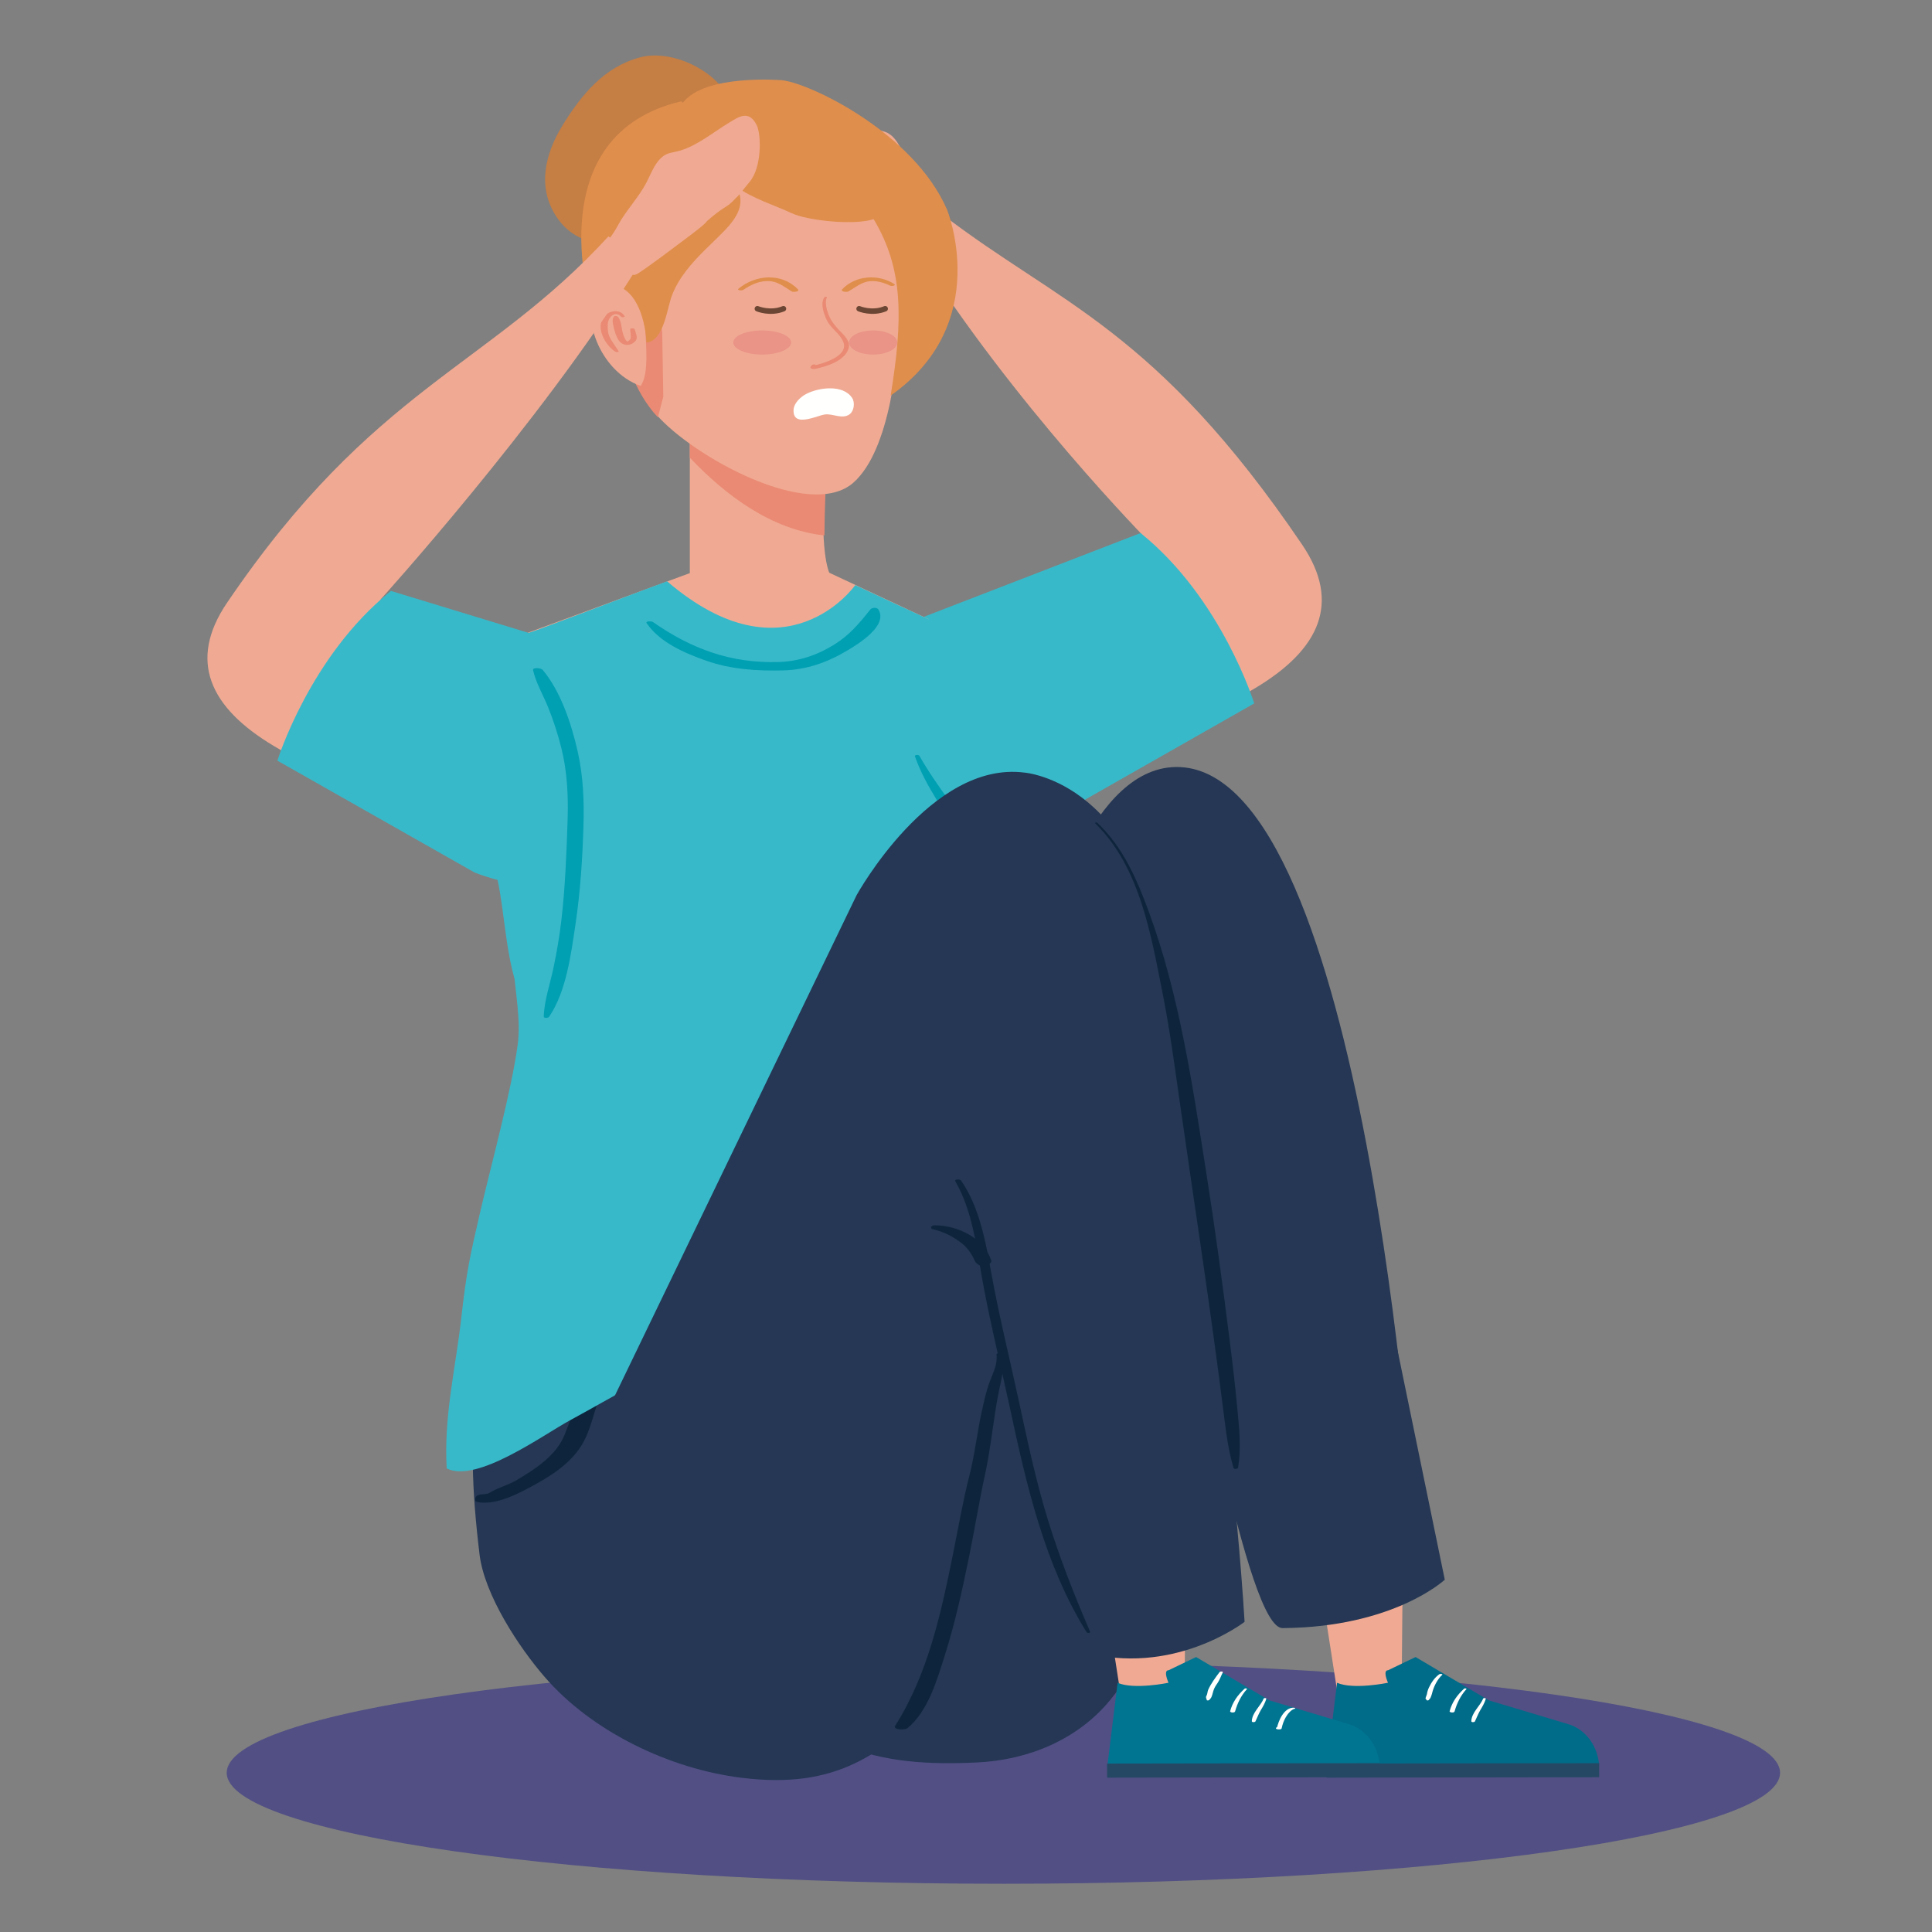 <?xml version="1.0" encoding="UTF-8"?>
<svg width="801px" height="801px" viewBox="0 0 801 801" version="1.1" xmlns="http://www.w3.org/2000/svg" xmlns:xlink="http://www.w3.org/1999/xlink">
    <rect x="0" y="0" width="801" height="801" fill="#808080" stroke="none"/>
    <title>Group</title>
    <g id="Page-1" stroke="none" stroke-width="1" fill="none" fill-rule="evenodd">
        <g id="Group" transform="translate(0.663, 0.838)">
            <rect id="Rectangle" stroke="#979797" fill="#D8D8D8" opacity="0" x="0.5" y="0.5" width="799" height="799"></rect>
            <g id="3" transform="translate(85.337, 22.162)">
                <path d="M652,712 C652,737.401 507.838,758 330.001,758 C152.166,758 8,737.401 8,712 C8,686.599 152.166,666 330.001,666 C507.838,666 652,686.599 652,712" id="Fill-141" fill="#514F84" fill-rule="nonzero"></path>
                <polyline id="Fill-143" fill="#F0AA93" fill-rule="nonzero" points="496 579 495.012 688.944 470.069 689 453 579.078 496 579"></polyline>
                <path d="M464,708.706 L577,708.55 C575.454,695.027 564.862,692.037 564.862,692.037 L531.251,681.963 L500.886,664 L489.443,669.5 C489.443,669.5 487.135,669.088 489.451,674.666 C489.451,674.666 475.155,677.645 468.344,674.677 L464.003,710" id="Fill-144" fill="#006C89" fill-rule="nonzero"></path>
                <polyline id="Fill-145" fill="#254864" fill-rule="nonzero" points="464.015 714 577 713.819 576.992 708 464 708.169 464.015 714"></polyline>
                <path d="M528.921,681.226 C527.631,684.321 524.138,687.016 524,690.581 C523.979,691.155 525.303,691.086 525.494,690.696 C526.251,689.137 526.818,687.566 527.698,686.064 C528.574,684.574 529.499,683.072 529.989,681.386 C530.118,680.928 529.065,680.882 528.921,681.226" id="Fill-147" fill="#FFFFFE" fill-rule="nonzero"></path>
                <path d="M521.022,677.107 C518.102,679.791 516.011,682.692 515,686.51 C515.679,686.466 516.359,686.422 517.038,686.379 C516.905,686.073 516.716,685.801 516.471,685.572 C516.281,685.353 515.795,685.353 515.605,685.572 C515.359,685.801 515.17,686.073 515.037,686.379 C514.702,686.979 516.841,687.35 517.075,686.51 C517.999,683.194 519.577,679.943 521.935,677.358 C522.264,676.998 521.247,676.9 521.022,677.107" id="Fill-148" fill="#FFFFFE" fill-rule="nonzero"></path>
                <path d="M510.803,671.095 C508.856,672.437 507.465,674.484 506.445,676.621 C506.02,677.515 505.722,678.455 505.587,679.439 C505.559,679.641 505.132,680.558 505,681.095 C505.009,681.207 505.056,681.296 505.143,681.363 C505.233,681.497 505.324,681.632 505.416,681.755 C505.724,681.732 506.034,681.721 506.344,681.699 C506.331,681.676 506.317,681.665 506.304,681.643 C506.17,681.475 505.527,681.352 505.446,681.643 C505.442,681.665 505.436,681.676 505.432,681.699 C505.331,682.057 506.132,682.068 506.296,681.878 C506.942,681.128 506.973,681.229 507.357,680.233 C507.578,679.663 507.723,679.025 507.917,678.332 C508.595,675.893 510.058,673.119 511.904,671.419 C512.357,670.994 511.078,670.905 510.803,671.095" id="Fill-149" fill="#FFFFFE" fill-rule="nonzero"></path>
                <path d="M318.963,707.706 C340.302,706.731 360.76,698.262 374.264,681.829 C401.575,648.614 401.127,599.795 399.248,558.257 C397.048,509.55 365.714,433.801 305.149,476.661 C275.547,497.609 266.232,537.175 256.74,570.098 C249.215,596.199 239.893,631.172 240,658.438 C240.083,679.185 243.375,691.922 262.653,700.144 C280.657,707.818 299.598,708.602 318.963,707.706" id="Fill-150" fill="#253754" fill-rule="nonzero"></path>
                <polyline id="Fill-151" fill="#F0AA93" fill-rule="nonzero" points="406 579 405.015 688.944 380.072 689 363 579.078 406 579"></polyline>
                <path d="M373,708.706 L486,708.55 C484.449,695.027 473.864,692.037 473.864,692.037 L440.25,681.963 L409.89,664 L398.447,669.5 C398.447,669.5 396.137,669.088 398.454,674.666 C398.454,674.666 384.159,677.645 377.346,674.677 L373.008,710" id="Fill-152" fill="#007592" fill-rule="nonzero"></path>
                <polyline id="Fill-153" fill="#254864" fill-rule="nonzero" points="373.015 714 486 713.819 485.992 708 373 708.169 373.015 714"></polyline>
                <path d="M450.468,685.004 C446.349,684.821 443.957,690.522 443.407,693.556 C443.733,693.405 444.06,693.254 444.387,693.114 C444.147,693.114 443.914,693.124 443.677,693.157 C444.064,693.286 444.45,693.427 444.838,693.556 C444.77,693.297 444.599,693.2 444.375,692.995 C444.186,692.822 443.639,692.822 443.452,692.995 C443.246,693.2 443.061,693.297 443.004,693.556 C442.946,693.815 443.509,693.945 443.677,693.967 C443.914,693.988 444.147,693.999 444.387,693.999 C444.723,694.01 445.286,693.934 445.366,693.556 C445.712,691.926 446.237,690.414 447.083,688.946 C447.8,687.704 449.196,685.868 450.744,685.458 C451.318,685.317 450.793,685.015 450.468,685.004" id="Fill-154" fill="#FFFFFE" fill-rule="nonzero"></path>
                <path d="M437.92,681.226 C436.631,684.321 433.132,687.027 433,690.581 C432.979,691.155 434.303,691.086 434.495,690.696 C435.25,689.137 435.819,687.566 436.702,686.064 C437.577,684.585 438.5,683.072 438.989,681.386 C439.119,680.928 438.064,680.882 437.92,681.226" id="Fill-155" fill="#FFFFFE" fill-rule="nonzero"></path>
                <path d="M430.022,677.107 C427.102,679.791 425.012,682.692 424,686.51 C424.679,686.466 425.359,686.422 426.038,686.379 C425.905,686.073 425.716,685.801 425.471,685.572 C425.281,685.353 424.794,685.353 424.605,685.572 C424.359,685.801 424.17,686.073 424.037,686.379 C423.702,686.979 425.841,687.35 426.075,686.51 C427,683.194 428.577,679.943 430.935,677.358 C431.264,676.998 430.247,676.9 430.022,677.107" id="Fill-156" fill="#FFFFFE" fill-rule="nonzero"></path>
                <path d="M419.653,670.209 C417.962,672.449 416.049,675.014 414.922,677.567 C414.559,678.385 414.649,679.281 414.208,680.042 C413.759,680.826 414.151,681.05 414.325,681.778 C414.638,681.733 414.95,681.7 415.262,681.655 C415.25,681.644 415.236,681.632 415.223,681.61 C415.053,681.431 414.39,681.442 414.335,681.722 C414.332,681.744 414.329,681.756 414.325,681.778 C414.259,682.125 415.17,682.002 415.313,681.834 C415.843,681.218 416.083,681.084 416.369,680.322 C416.734,679.359 416.932,678.239 417.348,677.209 C417.737,676.246 418.405,675.383 418.961,674.51 C419.784,673.211 420.264,671.744 420.971,670.388 C421.212,669.918 419.891,669.896 419.653,670.209" id="Fill-157" fill="#FFFFFE" fill-rule="nonzero"></path>
                <path d="M293.89,80.45 C333.802,144.229 390.083,201.299 390.083,201.299 C395.659,212.31 376.864,217.955 376.864,217.955 C289.574,239.013 296.1,250.651 296.1,250.651 C262.861,278.072 298.167,298.133 303.06,297.259 C326.354,301.841 372.019,299.656 434.546,262.2 C461.093,246.305 470.138,226.838 453.898,202.867 C393.214,113.325 352.945,102.964 304.852,66 C304.852,66 295.146,72.911 293.89,80.45" id="Fill-158" fill="#F0AA93" fill-rule="nonzero"></path>
                <path d="M289.958,43.621 C288.271,40.375 286.732,36.193 284.057,33.611 C281.426,31.075 279.084,31.379 275.921,30.421 C268.766,28.246 262.073,22.7 255.645,18.822 C251.841,16.522 247.555,13.377 244.295,19.848 C242.335,23.737 242.115,37.241 247.103,43.249 C251.385,48.412 249.838,47.138 254.586,51.783 C257.031,54.184 258.221,53.812 264.565,59.38 C266.004,60.643 264.009,59.741 274.538,67.598 C279.45,71.261 287.839,77.664 292.954,81.023 C297.273,83.853 295.764,79.941 299.67,76.819 C301.311,75.511 304.121,73.73 305.37,72.107 C308.689,67.823 306.656,70.439 301.834,61.477 C298.443,55.176 293.261,50.002 289.958,43.621" id="Fill-159" fill="#F0AA93" fill-rule="nonzero"></path>
                <path d="M434,268.63 C434,268.63 420.525,225.023 386.876,198 L295.5,233.315 C295.5,233.315 260.911,256.545 279.477,295.933 C279.477,295.933 299.673,335.544 352.181,315.179 L434,268.63" id="Fill-160" fill="#38B9C9" fill-rule="nonzero"></path>
                <path d="M179.466,0.753 C164.427,4.729 155.052,16.306 147.255,28.928 C139.99,40.674 136.259,55.172 145.389,67.861 C154.893,81.056 172.974,80.27 184.966,71.814 C194.659,64.986 203.956,55.789 210.291,45.829 C216.089,36.71 220.263,22.28 213.55,13.578 C206.264,4.156 190.917,-2.267 179.466,0.753" id="Fill-161" fill="#C57E44" fill-rule="nonzero"></path>
                <path d="M392,449.817 C409.601,528.811 431.179,652.1 445.741,652 C491.859,651.709 513,631.941 513,631.941 L474.026,442.609 C474.026,442.609 448.989,371.416 392,449.817" id="Fill-162" fill="#253754" fill-rule="nonzero"></path>
                <polyline id="Fill-163" fill="#F0AA93" fill-rule="nonzero" points="207.108 212 110 247.723 163.469 487 291.45 487 299 233.722 252.559 212 207.108 212"></polyline>
                <path d="M258,215 L200,215 L200,146 L258,146 C258,146 251.819,200.361 258,215" id="Fill-164" fill="#F0AA93" fill-rule="nonzero"></path>
                <path d="M255.805,199 C255.915,178.798 258,146 258,146 L200,146 L200,166.765 C214.656,182.212 233.66,196.623 255.805,199" id="Fill-165" fill="#EA8A74" fill-rule="nonzero"></path>
                <path d="M190.571,218 C176.747,223.074 152.083,232.506 138.259,237.601 C129.763,240.731 120.42,243.066 112.217,246.81 C102.983,251.023 101.665,262.265 104.023,271.585 C106.241,280.358 113.993,290.46 114.001,299.479 C114.009,316.454 116.491,324.634 120.154,341.151 C123.757,357.412 123.639,378.868 131.561,393.351 C135.812,401.129 135.65,409.734 136.357,418.373 C137.066,427.045 138.879,431.481 138.584,440.164 C138.289,448.814 144.088,469.131 141.995,480.731 C139.423,495.024 202.502,490.218 215.315,490.241 C255.41,490.285 269.499,493.325 295.43,480.183 L300,234.226 L268.592,219.576 C268.592,219.576 239.987,260.41 190.571,218" id="Fill-166" fill="#38B9C9" fill-rule="nonzero"></path>
                <path d="M306.621,237.398 C308.763,282.747 318.6,310.658 319.938,340.917 C320.434,352.028 317.92,361.35 313.93,371.623 C303.827,397.645 299.503,429.636 297.678,442.301 C289.267,500.694 279.986,499.487 249.227,492.914 C231.025,489.024 227.211,420.28 223.952,403.513 C218.934,377.681 223.05,346.606 242.634,327.414 C256.617,313.699 274.768,309.854 282.033,290.113 C287.354,275.66 263.048,255.316 278.95,249.258 C279.232,249.873 288.803,228.355 288.633,229.015" id="Fill-167" fill="#38B9C9" fill-rule="nonzero"></path>
                <path d="M286.998,104.483 C286.851,125.902 282.964,163.45 267.966,176.973 C249.776,193.358 200.795,165.888 186.174,148.921 C167.865,127.703 166.381,89.216 171.663,62.551 C177.69,32.151 207.588,12.812 238.525,20.809 C269.442,28.795 287.198,76.398 286.998,104.483" id="Fill-168" fill="#F0AA93" fill-rule="nonzero"></path>
                <path d="M172.388,60.92 C173.678,55.153 175.835,49.813 178.682,45 L188.563,114.794 L189,141.518 L186.761,150 C186.086,149.282 185.449,148.564 184.879,147.88 C167.005,126.171 166.443,87.543 172.388,60.92" id="Fill-169" fill="#EA8A74" fill-rule="nonzero"></path>
                <path d="M161.761,97.732 C154.42,107.014 162.173,130.86 179.621,137 C183.212,131.908 181.718,119.483 181.551,113.288 C181.391,107.193 180.944,101.398 176.745,96.696 C175.453,95.258 167.18,90.902 161.761,97.732" id="Fill-170" fill="#F0AA93" fill-rule="nonzero"></path>
                <path d="M175.254,113.567 C175.34,114.787 175.583,115.985 175.489,117.204 C175.45,117.712 174.907,118.057 174.532,118.359 C173.958,118.812 173.662,118.51 174.407,118.769 C173.235,118.359 172.673,116.416 172.338,115.456 C171.563,113.243 171.812,110.146 170.129,108.3 C169.804,107.944 168.781,107.858 168.484,108.3 C167.672,109.52 168.062,111.074 168.358,112.369 C168.803,114.333 169.366,116.373 170.501,118.1 C171.455,119.557 173.237,120.323 175.066,119.87 C176.036,119.633 176.815,119.093 177.451,118.381 C178.669,117.032 177.533,115.089 177.169,113.567 C177.028,112.984 175.212,112.963 175.254,113.567" id="Fill-171" fill="#EA8A74" fill-rule="nonzero"></path>
                <path d="M172.962,108.084 C171.07,104.876 166.532,105.749 164.478,108.163 C160.603,112.72 165.102,120.497 169.311,122.934 C169.512,123.047 170.766,123.059 170.481,122.605 C169.156,120.451 167.539,118.57 166.542,116.212 C165.907,114.715 165.945,112.947 165.993,111.36 C166.073,108.651 169.01,105.499 171.572,108.367 C171.826,108.651 173.248,108.571 172.962,108.084" id="Fill-172" fill="#EA8A74" fill-rule="nonzero"></path>
                <path d="M196.426,19 C198.467,20.592 200.046,22.903 201.064,25.056 C204.991,30.001 216.584,50.535 218.741,53.664 C224.591,62.165 217.907,69.219 211.968,75.05 C210.096,76.889 208.186,78.706 206.322,80.568 C200.705,86.141 195.432,92.051 192.535,99.621 C190.626,104.623 189.208,118.45 182.039,119 C181.608,111.778 178.953,97.042 168.334,95.147 C167.002,94.664 162.498,95.068 158.76,103.154 C158.76,103.154 137.418,32.906 196.426,19" id="Fill-173" fill="#E08E4C" fill-rule="nonzero"></path>
                <path d="M221.544,57.759 L197,19.75 C205.989,7.57 238.046,10.25 238.054,10.25 C249.135,11.181 292.663,31.762 306.604,63.827 C306.604,63.827 326.013,110.999 283.263,141 C288.392,109.294 288.619,88.59 276.204,67.853 C268.213,70.556 248.775,68.459 242.26,65.408 C235.106,62.066 225.69,59.217 219.388,54.417" id="Fill-174" fill="#E08E4C" fill-rule="nonzero"></path>
                <path d="M500,603.671 C500,603.671 479.901,298.865 403.376,295.037 C365.73,293.157 348.789,363.479 348.789,363.479 L323.741,527.853 L295.815,476.267 C295.815,476.267 229.191,479.076 142.715,476.815 C108.736,528.816 106.431,568.627 112.824,621.501 C114.855,638.29 129.247,660.093 139.894,672.349 C159.648,695.114 191.788,710.392 221.411,714.052 C260.264,718.865 280.157,705.12 305.495,678.079 C305.495,678.079 329.95,535.632 344.395,526.118 C372.722,507.449 427.699,619.677 500,603.671" id="Fill-175" fill="#253754" fill-rule="nonzero"></path>
                <path d="M307,519 C307,519 251.162,503.25 138,519" id="Stroke-176" stroke="#0E243C" stroke-width="4.534"></path>
                <path d="M299.759,500.968 C293.267,500.636 286.605,500.325 280.286,498.718 C273.687,497.034 267.054,497.543 260.299,496.646 C247.15,494.906 233.674,494.529 220.423,494.063 C206.584,493.576 192.968,496.069 179.138,496.092 C176.373,496.092 173.626,496.236 170.876,496.513 C167.646,496.834 164.48,498.297 161.268,498.463 C155.596,498.774 150.258,497.965 145.085,500.846 C147.259,501.123 149.432,501.401 151.605,501.678 C151.51,501.345 151.416,501.013 151.321,500.691 C150.795,498.851 144.892,498.851 144.366,500.691 C144.272,501.013 144.177,501.345 144.083,501.678 C143.235,504.637 149.127,504.16 150.602,503.518 C155.758,501.29 161.29,503.418 166.542,501.822 C173.155,499.805 179.589,500.281 186.39,499.827 C199.601,498.962 212.672,497.488 225.923,498.197 C232.484,498.541 239.009,498.785 245.576,498.951 C252.184,499.117 258.851,500.835 265.425,500.78 C277.006,500.68 288.075,503.961 299.759,503.396 C302.749,503.252 302.745,501.123 299.759,500.968" id="Fill-177" fill="#0E243C" fill-rule="nonzero"></path>
                <path d="M161.943,514.827 C159.398,523.109 160.263,531.916 158.185,540.209 C155.478,551.008 152.27,561.406 148.1,571.816 C144.618,580.51 135.779,586.177 127.982,590.775 C124.483,592.834 120.142,593.848 116.867,595.985 C115.304,596.998 110.73,595.673 111.013,598.969 C111.062,599.548 111.845,599.715 112.299,599.792 C118.834,600.884 126.465,597.466 132.328,594.371 C140.856,589.873 149.724,584.73 155.002,576.414 C157.974,571.738 159.462,565.826 161.103,560.594 C162.694,555.528 164.676,550.474 164.895,545.13 C164.979,543.104 165.91,540.621 166.326,538.595 C166.86,536.012 166.734,533.597 166.677,530.947 C166.556,525.325 167.796,520.415 166.092,514.827 C165.757,513.724 162.279,513.724 161.943,514.827" id="Fill-178" fill="#0E243C" fill-rule="nonzero"></path>
                <path d="M128.659,409.906 C126.187,428.835 117.256,461.386 113.019,479.768 C108.697,498.563 107.439,503.949 105.213,523.717 C102.889,544.378 97.934,564.135 99.205,585.802 C111.624,592.071 138.981,572.001 150.413,565.8 C167.286,556.648 181.977,547.496 199.989,540.478 C222.141,531.829 235.823,546.278 259.616,543.976 C273.651,542.613 303.074,539.138 312.669,528.231 C316.308,530.924 319.5,529.919 323,531.271 C317.529,507.961 308.222,488.339 309.545,462.917 C310.869,437.372 306.972,412.018 309.508,386.529 C315.464,326.69 242.801,310.945 195.615,322.544 C176.514,327.237 146.142,329.036 132.9,346.167 C119.607,363.342 131.247,390.06 128.659,409.906" id="Fill-179" fill="#38B9C9" fill-rule="nonzero"></path>
                <path d="M293.324,290.594 C297.773,303.191 305.786,313.46 312.683,324.781 C316.226,330.604 319.815,337.01 320.878,343.784 C321.963,350.705 318.192,357.278 315.198,363.235 C312.923,367.759 311.523,372.463 308.459,376.584 C305.915,380.01 302.553,382.832 299.216,385.452 C294.863,388.89 288.164,391.343 285.118,395.934 C284.371,397.065 287.399,397.065 287.822,396.953 C297.184,394.433 307.352,386.214 313.495,378.79 C317.218,374.288 318.783,369.159 321.369,364.064 C324.099,358.678 326.564,353.258 326.965,347.189 C327.429,340.145 323.189,333.213 319.793,327.368 C312.346,314.557 302.452,303.259 295.177,290.336 C294.888,289.832 293.072,289.877 293.324,290.594" id="Fill-180" fill="#00A0B3" fill-rule="nonzero"></path>
                <path d="M220.53,513.148 C228.93,511.838 234.18,505.056 243.256,506.987 C251.199,508.677 257.431,514.758 265.282,516.919 C271.126,518.528 277.73,518.39 283.399,516.172 C288.792,514.068 295.848,509.654 294.917,502.929 C294.733,501.607 292.234,501.929 291.518,502.469 C285.639,506.941 282.074,512.919 274.294,513.999 C266.561,515.08 259.762,509.838 253.063,506.849 C247.556,504.401 241.598,503.469 235.637,503.987 C229.417,504.516 225.427,510.47 219.583,512.022 C218.136,512.401 219.742,513.275 220.53,513.148" id="Fill-181" fill="#00A0B3" fill-rule="nonzero"></path>
                <path d="M182.097,235.359 C187.568,243.399 197.856,247.765 206.649,250.881 C217.044,254.565 227.72,255.202 238.639,254.952 C248.33,254.725 256.977,251.666 265.261,246.719 C270.07,243.854 282.294,236.348 278.161,229.662 C277.565,228.707 275.497,228.855 274.858,229.662 C270.416,235.268 266.203,240.272 260.041,244.138 C252.915,248.595 245.232,251.211 236.831,251.461 C217.097,252.075 200.736,246.082 184.644,234.836 C184.208,234.529 181.455,234.427 182.097,235.359" id="Fill-182" fill="#00A0B3" fill-rule="nonzero"></path>
                <path d="M305.66,382.268 C304.311,393.228 305.441,404.457 305.476,415.484 C305.51,426.624 305.885,439.19 309.558,449.749 C309.68,450.106 310.712,450.084 310.751,449.671 C311.816,438.454 309.14,426.746 308.857,415.484 C308.58,404.379 307.222,393.362 306.648,382.268 C306.629,381.911 305.704,381.911 305.66,382.268" id="Fill-183" fill="#00A0B3" fill-rule="nonzero"></path>
                <path d="M177.232,89.438 C137.316,153.166 71.918,225.378 71.918,225.378 C66.346,236.38 85.14,242.02 85.14,242.02 C172.424,263.062 165.897,274.69 165.897,274.69 C199.14,302.089 163.835,322.134 158.944,321.261 C135.647,325.838 89.978,323.656 27.45,286.229 C0.908,270.348 -8.141,250.896 8.106,226.945 C68.783,137.475 116.357,129.45 166.269,75 C166.269,75 175.976,81.906 177.232,89.438" id="Fill-184" fill="#F0AA93" fill-rule="nonzero"></path>
                <path d="M182.042,52.617 C183.727,49.37 185.265,45.188 187.94,42.607 C190.57,40.07 192.918,40.375 196.081,39.417 C203.236,37.252 209.928,31.695 216.353,27.817 C220.16,25.518 224.443,22.384 227.703,28.843 C229.665,32.743 229.887,46.236 224.896,52.245 C220.614,57.407 222.163,56.145 217.412,60.789 C214.973,63.179 213.78,62.807 207.438,68.376 C205.994,69.638 207.993,68.736 197.458,76.593 C192.552,80.257 184.158,86.66 179.043,90.019 C174.727,92.859 176.232,88.937 172.331,85.814 C170.686,84.507 167.88,82.725 166.626,81.102 C163.313,76.819 165.345,79.445 170.168,70.472 C173.558,64.171 178.739,59.008 182.042,52.617" id="Fill-185" fill="#F0AA93" fill-rule="nonzero"></path>
                <path d="M246.463,150.997 C249.596,151.084 254.017,149.088 256.022,148.829 C259.304,148.408 263.093,150.879 266.106,148.85 C268.134,147.491 268.531,143.887 267.309,142.01 C263.546,136.259 253.491,137.651 248.372,140.273 C246.032,141.459 243.143,144.049 243.009,146.94 C242.868,149.961 244.383,150.943 246.463,150.997" id="Fill-186" fill="#FFFFFE" fill-rule="nonzero"></path>
                <path d="M242,119 C242,121.756 236.629,124 230,124 C223.369,124 218,121.756 218,119 C218,116.233 223.369,114 230,114 C236.629,114 242,116.233 242,119" id="Fill-187" fill="#EA9387" fill-rule="nonzero"></path>
                <path d="M286,119 C286,121.756 281.523,124 275.999,124 C270.476,124 266,121.756 266,119 C266,116.233 270.476,114 275.999,114 C281.523,114 286,116.233 286,119" id="Fill-188" fill="#EA9387" fill-rule="nonzero"></path>
                <path d="M255.849,100.161 C253.954,102.745 255.533,107.087 256.759,109.683 C258.414,113.186 262.183,115.215 263.626,118.775 C266.03,124.715 254.786,127.9 251.021,128.637 C251.595,128.796 252.167,128.954 252.74,129.125 C252.606,128.626 252.558,128.626 252.164,128.286 C251.805,127.98 251.087,128.002 250.724,128.286 C250.288,128.614 250.251,128.626 250.046,129.125 C249.709,129.941 251.329,130.065 251.764,129.975 C256.466,129.022 264.111,126.789 265.797,121.563 C266.793,118.48 263.901,115.918 262.028,113.991 C260.262,112.177 258.768,110.318 257.753,107.971 C256.886,105.965 255.767,102.405 256.836,100.297 C257.022,99.934 256.03,99.923 255.849,100.161" id="Fill-189" fill="#EA8A74" fill-rule="nonzero"></path>
                <path d="M222.047,97.238 C225.515,94.933 229.167,93.166 233.477,93.597 C236.84,93.931 239.51,96.171 242.275,97.841 C242.898,98.207 245.812,97.959 244.782,96.904 C237.981,89.935 227.176,90.872 220.166,96.71 C219.39,97.356 221.563,97.561 222.047,97.238" id="Fill-190" fill="#E08E4C" fill-rule="nonzero"></path>
                <path d="M284.69,94.702 C278.164,90.576 268.768,91.077 263.223,96.882 C262.176,97.972 265.12,98.205 265.741,97.838 C267.598,96.737 269.315,95.481 271.268,94.547 C275.224,92.667 279.398,93.668 283.143,95.47 C283.703,95.737 285.776,95.392 284.69,94.702" id="Fill-191" fill="#E08E4C" fill-rule="nonzero"></path>
                <path d="M228,105 C228,105 233.344,107.25 238.821,105 M270.177,105 C270.177,105 275.524,107.25 281,105" id="Stroke-192" stroke="#6C4634" stroke-width="2.267" stroke-linecap="round" stroke-linejoin="round"></path>
                <path d="M29,292.36 C29,292.36 42.457,248.92 76.089,222 L139.186,241.229 C139.186,241.229 202.285,265.618 189.219,314.175 C189.219,314.175 163.22,359.019 110.754,338.731 L29,292.36" id="Fill-193" fill="#38B9C9" fill-rule="nonzero"></path>
                <path d="M135.02,254.919 C136.213,260.118 139.067,264.923 141.088,269.852 C143.385,275.455 145.255,281.26 146.725,287.132 C149.182,296.957 149.651,307.006 149.319,317.077 C148.866,330.832 148.351,344.552 146.771,358.228 C145.987,365.01 144.843,371.735 143.437,378.405 C142.072,384.883 139.636,391.845 139.441,398.447 C139.417,399.255 141.314,399.064 141.635,398.593 C148.816,388.038 150.741,372.6 152.59,360.249 C154.625,346.674 155.502,332.886 155.911,319.177 C156.219,308.847 155.797,298.764 153.528,288.648 C150.989,277.319 146.488,263.598 138.938,254.661 C138.374,253.987 134.694,253.493 135.02,254.919" id="Fill-194" fill="#00A0B3" fill-rule="nonzero"></path>
                <path d="M430,649.403 C430,649.403 400.208,672.626 362.265,661.641 L330.279,551.499 L252.194,672 C252.194,672 163.763,670.121 160,574.095 L269.129,348.161 C269.129,348.161 299.861,292.307 338.745,297.318 C338.745,297.318 388.921,301.088 397.073,383.309 C397.073,383.309 423.731,546.476 430,649.403" id="Fill-195" fill="#253754" fill-rule="nonzero"></path>
                <path d="M368.062,318.33 C386.639,336.486 391.202,364.559 396.047,388.986 C399.023,403.989 401.034,419.216 403.193,434.342 C409.387,477.764 416.144,521.097 421.551,564.631 C422.442,571.808 423.361,578.683 425.437,585.626 C425.604,586.185 427.21,586.096 427.307,585.503 C428.564,577.733 427.865,570.287 427.138,562.495 C426.198,552.456 425.053,542.461 423.785,532.467 C420.888,509.615 417.824,486.764 414.241,464.013 C408.521,427.69 403.075,389.679 390.291,355.011 C385.279,341.417 379.622,328.202 368.885,318.096 C368.674,317.894 367.755,318.029 368.062,318.33" id="Fill-196" fill="#0E243C" fill-rule="nonzero"></path>
                <path d="M310.058,466.715 C317.144,479.023 318.735,493.401 321.198,507.142 C324.416,525.078 328.878,542.891 332.707,560.704 C339.591,592.739 347.045,625.635 364.524,653.742 C364.768,654.134 366.211,654.089 365.974,653.541 C359.422,638.458 353.36,622.983 348.496,607.251 C343.332,590.557 339.791,573.482 336.09,556.419 C332.322,539.042 328.016,521.688 324.87,504.188 C322.568,491.387 319.954,477.266 312.423,466.391 C311.984,465.753 309.602,465.921 310.058,466.715" id="Fill-197" fill="#0E243C" fill-rule="nonzero"></path>
                <path d="M301.195,486.777 C305.277,487.615 309.427,489.856 312.695,492.413 C314.473,493.794 315.866,495.537 317.006,497.472 C318.188,499.486 318.019,500.505 320.172,501.637 C321.134,502.134 322.937,502.18 323.789,501.399 C324.042,501.173 324.297,500.935 324.55,500.709 C324.992,500.301 325.106,499.928 324.902,499.373 C321.477,489.946 311.072,485.17 301.68,485.001 C299.961,484.967 299.185,486.359 301.195,486.777" id="Fill-198" fill="#0E243C" fill-rule="nonzero"></path>
                <path d="M327.157,538.562 C327.64,542.486 325.822,545.973 324.454,549.55 C322.907,553.597 322.015,557.778 321.082,562.003 C319.115,570.901 318.158,579.99 315.897,588.832 C313.199,599.396 311.367,610.172 309.211,620.847 C304.197,645.653 298.835,670.816 285.164,692.48 C284.01,694.313 289.288,694.257 290.198,693.519 C298.79,686.488 302.482,673.476 305.696,663.359 C309.977,649.878 313.002,636.005 315.824,622.166 C318.085,611.088 319.866,599.888 322.285,588.832 C324.224,579.978 325.289,570.957 326.669,562.003 C327.379,557.398 328.287,552.971 329.26,548.433 C329.982,545.068 330.44,541.737 329.353,538.417 C329.155,537.813 327.071,537.869 327.157,538.562" id="Fill-199" fill="#0E243C" fill-rule="nonzero"></path>
            </g>
        </g>
    </g>
</svg>